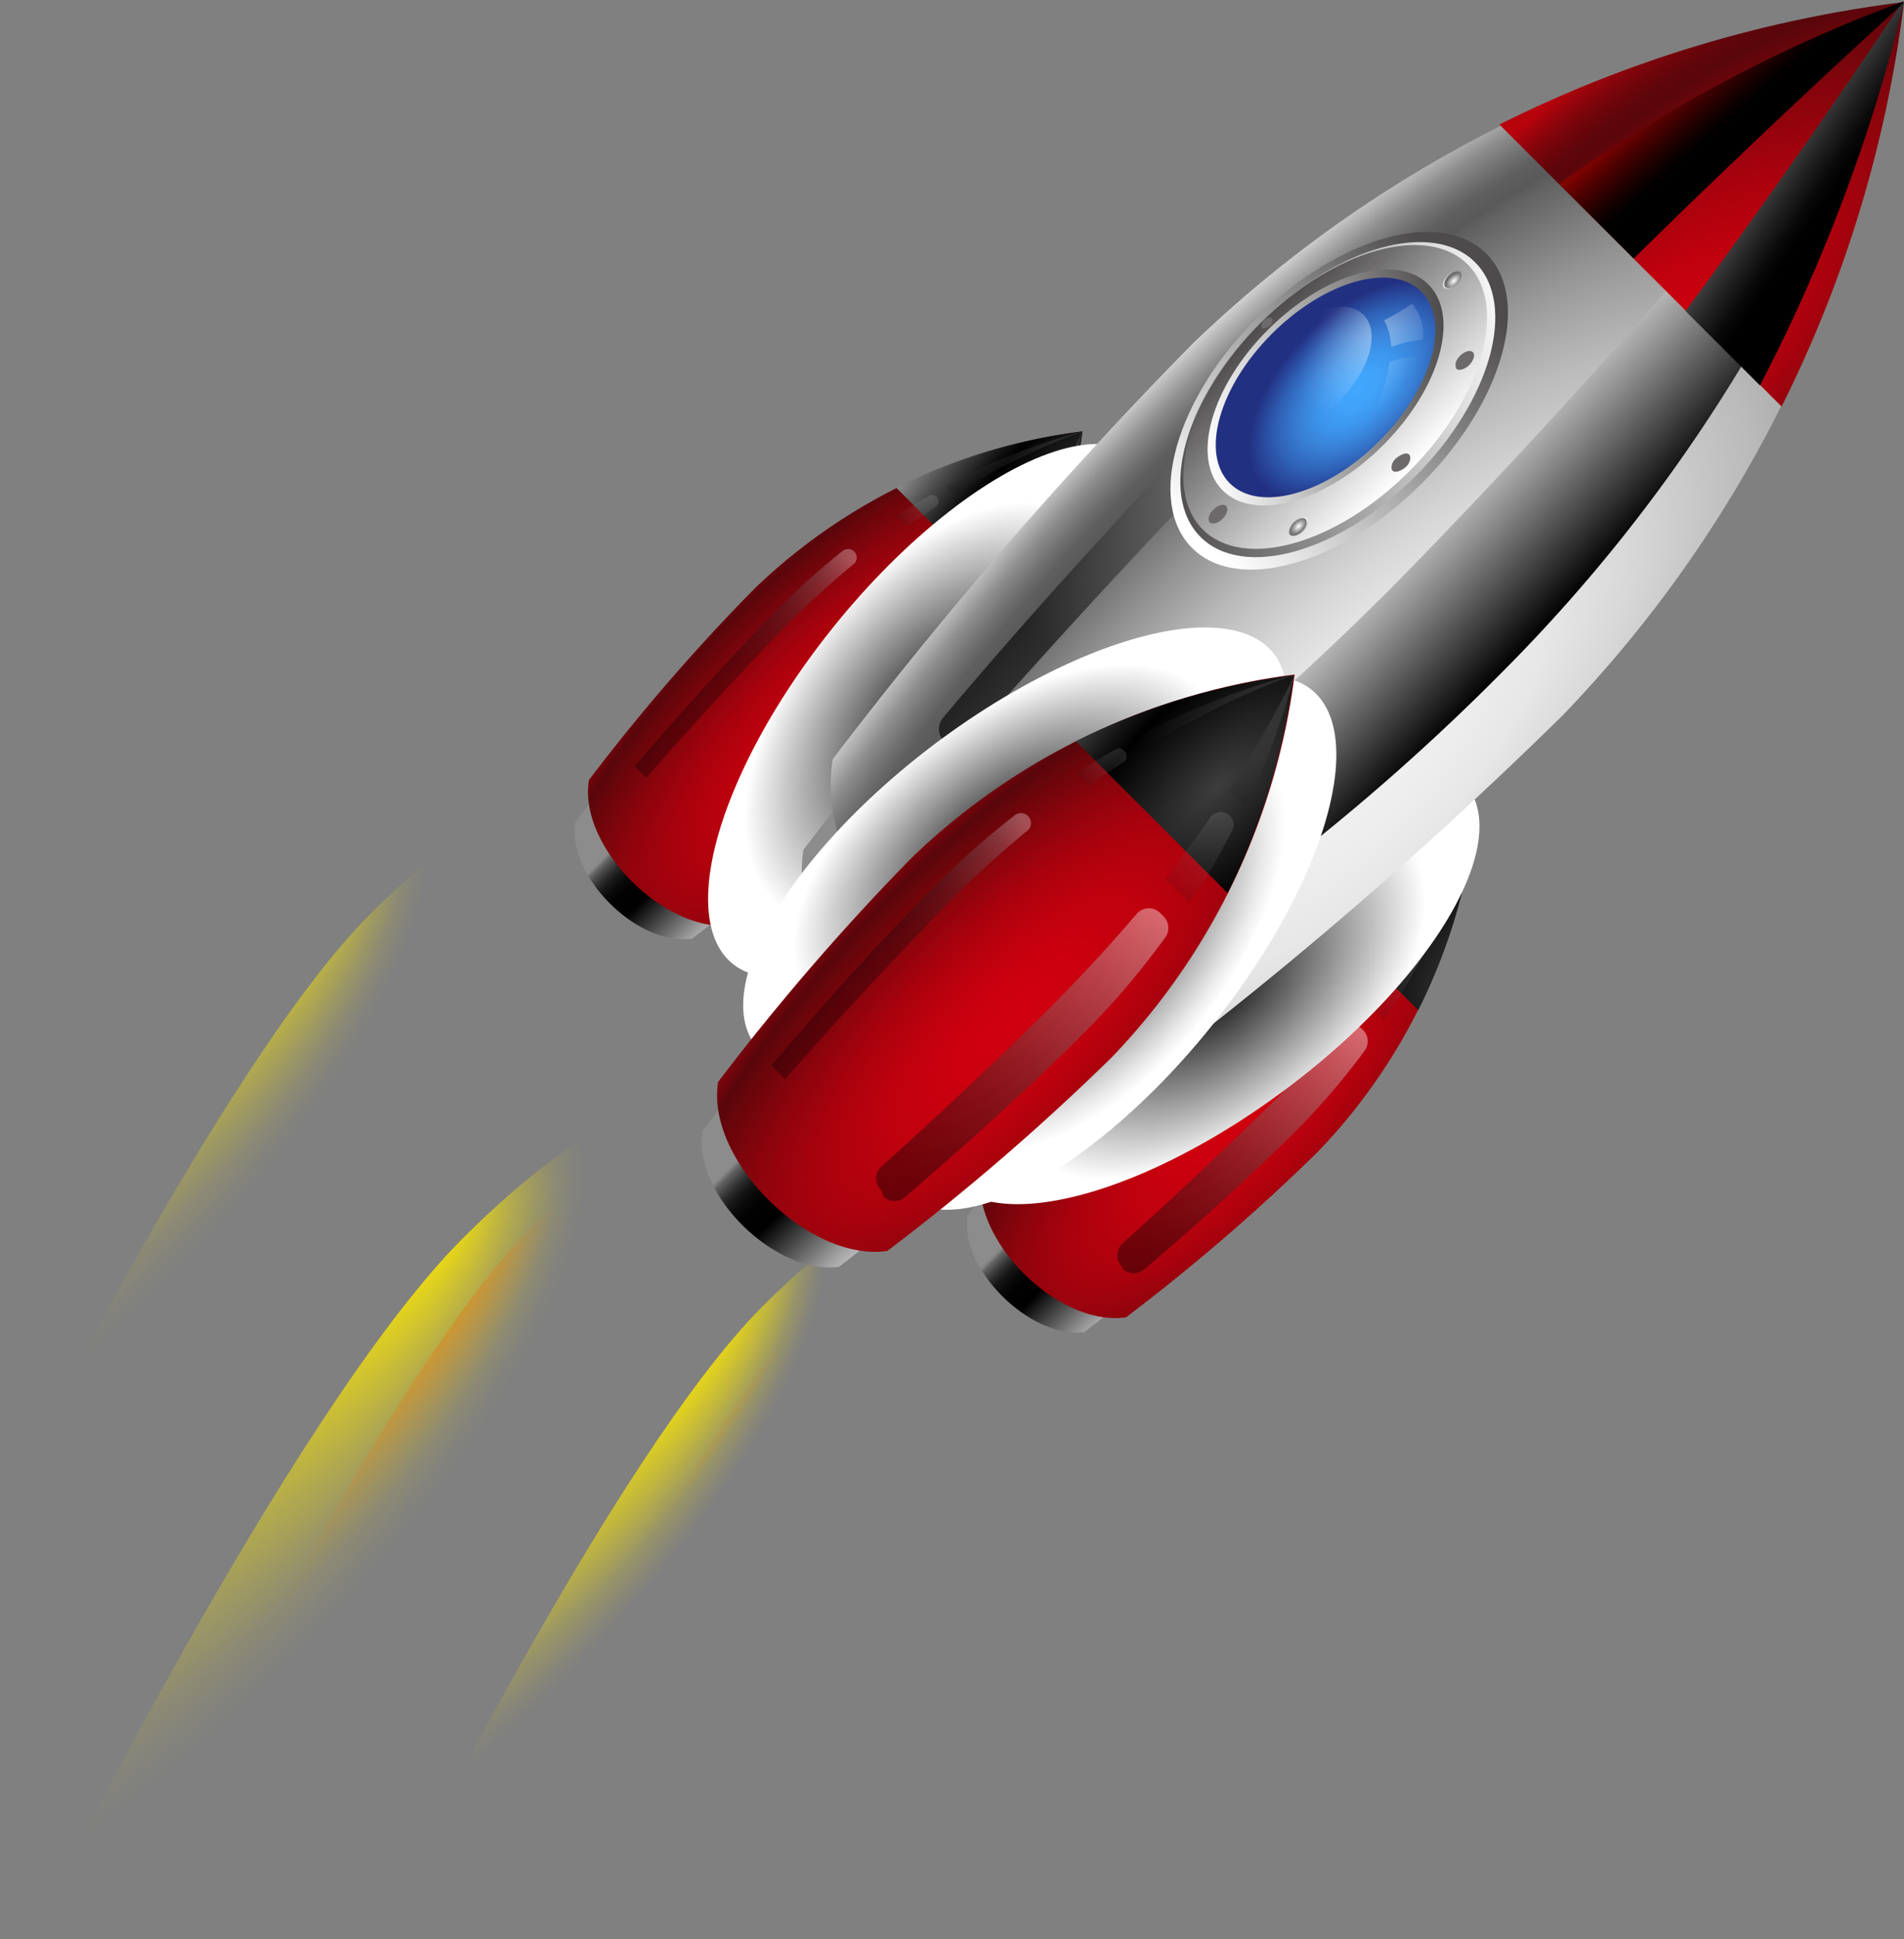 <svg xmlns="http://www.w3.org/2000/svg" xmlns:xlink="http://www.w3.org/1999/xlink" viewBox="0 0 64.24 65.4"><rect x="0" y="0" width="64.24" height="65.4" fill="#808080" stroke="none"/><defs><style>.cls-1{isolation:isolate;}.cls-2{fill:url(#radial-gradient);}.cls-3{fill:url(#radial-gradient-3);}.cls-4{fill:url(#radial-gradient-5);}.cls-5{fill:url(#linear-gradient);}.cls-6{fill:url(#radial-gradient-6);}.cls-7{fill:url(#radial-gradient-7);}.cls-21,.cls-46,.cls-8{opacity:0.3;}.cls-11,.cls-12,.cls-13,.cls-14,.cls-21,.cls-22,.cls-23,.cls-24,.cls-25,.cls-26,.cls-34,.cls-38,.cls-39,.cls-40,.cls-46,.cls-47,.cls-48,.cls-49,.cls-50,.cls-51,.cls-8,.cls-9{mix-blend-mode:screen;}.cls-8{fill:url(#linear-gradient-2);}.cls-22,.cls-47,.cls-9{opacity:0.4;}.cls-9{fill:url(#linear-gradient-3);}.cls-10{opacity:0.19;}.cls-11,.cls-12,.cls-13,.cls-14,.cls-23,.cls-24,.cls-25,.cls-26,.cls-40,.cls-48,.cls-49,.cls-50,.cls-51{opacity:0.6;}.cls-11{fill:url(#linear-gradient-4);}.cls-12{fill:url(#linear-gradient-5);}.cls-13{fill:url(#linear-gradient-6);}.cls-14{fill:url(#linear-gradient-7);}.cls-15{fill:url(#radial-gradient-8);}.cls-16{fill:url(#radial-gradient-10);}.cls-17{fill:url(#radial-gradient-12);}.cls-18{fill:url(#linear-gradient-8);}.cls-19{fill:url(#radial-gradient-13);}.cls-20{fill:url(#radial-gradient-14);}.cls-21{fill:url(#linear-gradient-9);}.cls-22{fill:url(#linear-gradient-10);}.cls-23{fill:url(#linear-gradient-11);}.cls-24{fill:url(#linear-gradient-12);}.cls-25{fill:url(#linear-gradient-13);}.cls-26{fill:url(#linear-gradient-14);}.cls-27,.cls-28,.cls-41,.cls-42{mix-blend-mode:multiply;}.cls-27{fill:url(#radial-gradient-15);}.cls-28{fill:url(#radial-gradient-16);}.cls-29{fill:url(#radial-gradient-17);}.cls-30{fill:url(#radial-gradient-19);}.cls-31{fill:url(#radial-gradient-21);}.cls-32{fill:url(#linear-gradient-15);}.cls-33{fill:url(#radial-gradient-22);}.cls-35{fill:url(#linear-gradient-16);}.cls-36{fill:url(#linear-gradient-17);}.cls-37{fill:url(#radial-gradient-23);}.cls-38{fill:url(#linear-gradient-18);}.cls-39{fill:url(#linear-gradient-19);}.cls-40{fill:url(#linear-gradient-20);}.cls-41{fill:url(#radial-gradient-24);}.cls-42{fill:url(#radial-gradient-25);}.cls-43{fill:url(#linear-gradient-21);}.cls-44{fill:url(#radial-gradient-26);}.cls-45{fill:url(#radial-gradient-27);}.cls-46{fill:url(#linear-gradient-22);}.cls-47{fill:url(#linear-gradient-23);}.cls-48{fill:url(#linear-gradient-24);}.cls-49{fill:url(#linear-gradient-25);}.cls-50{fill:url(#linear-gradient-26);}.cls-51{fill:url(#linear-gradient-27);}.cls-52{fill:url(#linear-gradient-28);}.cls-53{fill:url(#linear-gradient-29);}.cls-54{fill:url(#linear-gradient-30);}.cls-55{fill:url(#linear-gradient-31);}.cls-56{fill:url(#radial-gradient-28);}.cls-57{fill:url(#radial-gradient-29);}.cls-58{fill:url(#radial-gradient-30);}.cls-59{fill:url(#radial-gradient-31);}.cls-60{fill:url(#radial-gradient-32);}.cls-61{fill:url(#radial-gradient-33);}.cls-62{fill:url(#radial-gradient-34);}.cls-63{fill:url(#radial-gradient-35);}.cls-64{fill:url(#radial-gradient-36);}.cls-65{fill:url(#radial-gradient-37);}.cls-66{fill:url(#radial-gradient-38);}.cls-67{fill:url(#radial-gradient-39);}.cls-68{fill:url(#radial-gradient-40);}.cls-69{fill:url(#radial-gradient-41);}.cls-70{fill:url(#radial-gradient-42);}.cls-71{fill:url(#radial-gradient-43);}.cls-72{fill:url(#radial-gradient-44);}.cls-73{fill:url(#radial-gradient-45);}.cls-74{fill:url(#radial-gradient-46);}.cls-75{fill:url(#radial-gradient-47);}</style><radialGradient id="radial-gradient" cx="1833.13" cy="-1063.78" fx="1820.678" r="17.11" gradientTransform="matrix(-0.71, 0.71, 0.24, 0.24, 1589.57, -976.76)" gradientUnits="userSpaceOnUse"><stop offset="0" stop-color="#ffea00"/><stop offset="0.07" stop-color="#ffea00" stop-opacity="0.89"/><stop offset="0.27" stop-color="#ffea00" stop-opacity="0.63"/><stop offset="0.46" stop-color="#ffea00" stop-opacity="0.4"/><stop offset="0.63" stop-color="#ffea00" stop-opacity="0.23"/><stop offset="0.78" stop-color="#ffea00" stop-opacity="0.1"/><stop offset="0.91" stop-color="#ffea00" stop-opacity="0.03"/><stop offset="1" stop-color="#ffea00" stop-opacity="0"/></radialGradient><radialGradient id="radial-gradient-3" cx="1830.25" cy="-1063.82" fx="1820.452" r="13.46" gradientTransform="matrix(-0.71, 0.71, 0.24, 0.24, 1589.57, -976.76)" gradientUnits="userSpaceOnUse"><stop offset="0" stop-color="#ff6500"/><stop offset="0.07" stop-color="#ff6500" stop-opacity="0.89"/><stop offset="0.27" stop-color="#ff6500" stop-opacity="0.63"/><stop offset="0.46" stop-color="#ff6500" stop-opacity="0.4"/><stop offset="0.63" stop-color="#ff6500" stop-opacity="0.23"/><stop offset="0.78" stop-color="#ff6500" stop-opacity="0.1"/><stop offset="0.91" stop-color="#ff6500" stop-opacity="0.03"/><stop offset="1" stop-color="#ff6500" stop-opacity="0"/></radialGradient><radialGradient id="radial-gradient-5" cx="1825.96" cy="-1063.87" fx="1819.498" r="8.88" gradientTransform="matrix(-0.71, 0.71, 0.24, 0.24, 1589.57, -976.77)" gradientUnits="userSpaceOnUse"><stop offset="0" stop-color="#fff"/><stop offset="0.07" stop-color="#fff" stop-opacity="0.89"/><stop offset="0.27" stop-color="#fff" stop-opacity="0.63"/><stop offset="0.46" stop-color="#fff" stop-opacity="0.4"/><stop offset="0.63" stop-color="#fff" stop-opacity="0.23"/><stop offset="0.78" stop-color="#fff" stop-opacity="0.1"/><stop offset="0.91" stop-color="#fff" stop-opacity="0.03"/><stop offset="1" stop-color="#fff" stop-opacity="0"/></radialGradient><linearGradient id="linear-gradient" x1="-443.89" y1="333.1" x2="-437.33" y2="333.1" gradientTransform="matrix(-0.71, -0.71, -0.71, 0.71, -18.39, -492.49)" gradientUnits="userSpaceOnUse"><stop offset="0" stop-color="#3d3d3d"/><stop offset="0.04" stop-color="#424242"/><stop offset="0.09" stop-color="#4f4f4f"/><stop offset="0.14" stop-color="#666"/><stop offset="0.19" stop-color="#858585"/><stop offset="0.24" stop-color="#adadad"/><stop offset="0.26" stop-color="#bdbdbd"/><stop offset="0.3" stop-color="#b5b5b5"/><stop offset="0.35" stop-color="#a0a0a0"/><stop offset="0.39" stop-color="#8c8c8c"/><stop offset="0.66"/><stop offset="0.75" stop-color="#020202"/><stop offset="0.8" stop-color="#0a0a0a"/><stop offset="0.84" stop-color="#181818"/><stop offset="0.87" stop-color="#2b2b2b"/><stop offset="0.9" stop-color="#444"/><stop offset="0.93" stop-color="#626262"/><stop offset="0.95" stop-color="#868686"/><stop offset="0.96" stop-color="#8c8c8c"/></linearGradient><radialGradient id="radial-gradient-6" cx="-443.11" cy="333.45" r="18.21" gradientTransform="matrix(-0.71, 0.71, 0.26, 0.26, -341.81, 282.31)" gradientUnits="userSpaceOnUse"><stop offset="0" stop-color="#d1000e"/><stop offset="0.13" stop-color="#cc000e"/><stop offset="0.27" stop-color="#bf010e"/><stop offset="0.42" stop-color="#a8020d"/><stop offset="0.57" stop-color="#89040c"/><stop offset="0.73" stop-color="#61060b"/><stop offset="0.76" stop-color="#59060b"/><stop offset="0.84" stop-color="#88040c"/><stop offset="0.93" stop-color="#b6030c"/></radialGradient><radialGradient id="radial-gradient-7" cx="46.98" cy="40.44" r="13.87" gradientTransform="matrix(-0.71, 0.71, 0.36, 0.36, 86.59, 1.32)" gradientUnits="userSpaceOnUse"><stop offset="0" stop-color="#3d3d3d"/><stop offset="0.43"/><stop offset="0.52" stop-color="#151515"/><stop offset="0.7" stop-color="#4c4c4c"/><stop offset="0.89" stop-color="#8c8c8c"/></radialGradient><linearGradient id="linear-gradient-2" x1="52.67" y1="56.39" x2="52.67" y2="46.08" gradientTransform="matrix(-0.71, -0.71, -0.71, 0.71, 129.54, 53.53)" gradientUnits="userSpaceOnUse"><stop offset="0"/><stop offset="0.37" stop-color="#020202"/><stop offset="0.51" stop-color="#090909"/><stop offset="0.6" stop-color="#141414"/><stop offset="0.68" stop-color="#252525"/><stop offset="0.75" stop-color="#3b3b3b"/><stop offset="0.8" stop-color="#575757"/><stop offset="0.86" stop-color="#777"/><stop offset="0.91" stop-color="#9d9d9d"/><stop offset="0.95" stop-color="#c8c8c8"/><stop offset="0.99" stop-color="#f6f6f6"/><stop offset="1" stop-color="#fff"/></linearGradient><linearGradient id="linear-gradient-3" x1="47.75" y1="56.69" x2="47.75" y2="45.28" gradientTransform="matrix(-0.71, -0.71, -0.71, 0.71, 129.54, 53.53)" gradientUnits="userSpaceOnUse"><stop offset="0"/><stop offset="0.11" stop-color="#040404"/><stop offset="0.24" stop-color="#111"/><stop offset="0.37" stop-color="#272727"/><stop offset="0.5" stop-color="#464646"/><stop offset="0.63" stop-color="#6d6d6d"/><stop offset="0.77" stop-color="#9d9d9d"/><stop offset="0.91" stop-color="#d4d4d4"/><stop offset="1" stop-color="#fff"/></linearGradient><linearGradient id="linear-gradient-4" x1="51.06" y1="42.27" x2="51.06" y2="37.71" gradientTransform="matrix(-0.71, -0.71, -0.71, 0.71, 129.54, 53.53)" gradientUnits="userSpaceOnUse"><stop offset="0"/><stop offset="0.14" stop-color="#242424"/><stop offset="0.74" stop-color="silver"/><stop offset="1" stop-color="#fff"/></linearGradient><linearGradient id="linear-gradient-5" x1="52.15" y1="44.22" x2="52.15" y2="42.75" xlink:href="#linear-gradient-4"/><linearGradient id="linear-gradient-6" x1="48.22" y1="44.55" x2="48.22" y2="41.92" xlink:href="#linear-gradient-4"/><linearGradient id="linear-gradient-7" x1="49.24" y1="41.43" x2="49.24" y2="37.71" xlink:href="#linear-gradient-4"/><radialGradient id="radial-gradient-8" cx="1833.13" cy="-1107.72" fx="1820.678" r="17.11" gradientTransform="matrix(-0.71, 0.71, 0.24, 0.24, 1586.68, -979.66)" xlink:href="#radial-gradient"/><radialGradient id="radial-gradient-10" cx="1830.25" cy="-1107.76" fx="1820.452" r="13.46" gradientTransform="matrix(-0.71, 0.71, 0.24, 0.24, 1586.68, -979.66)" xlink:href="#radial-gradient-3"/><radialGradient id="radial-gradient-12" cx="1825.96" cy="-1107.81" fx="1819.498" r="8.88" gradientTransform="matrix(-0.71, 0.71, 0.24, 0.24, 1586.67, -979.66)" xlink:href="#radial-gradient-5"/><linearGradient id="linear-gradient-8" x1="-425.18" y1="333.1" x2="-418.62" y2="333.1" xlink:href="#linear-gradient"/><radialGradient id="radial-gradient-13" cx="-424.4" cy="333.45" r="18.21" gradientTransform="matrix(-0.71, 0.71, 0.26, 0.26, -341.81, 255.84)" xlink:href="#radial-gradient-6"/><radialGradient id="radial-gradient-14" cx="-423.06" cy="322.97" r="13.05" gradientTransform="matrix(-0.71, 0.71, 0.27, 0.27, -334.03, 246.91)" xlink:href="#radial-gradient-7"/><linearGradient id="linear-gradient-9" x1="71.38" y1="56.39" x2="71.38" y2="46.08" xlink:href="#linear-gradient-2"/><linearGradient id="linear-gradient-10" x1="66.47" y1="56.69" x2="66.47" y2="45.28" xlink:href="#linear-gradient-3"/><linearGradient id="linear-gradient-11" x1="69.77" y1="42.27" x2="69.77" y2="37.71" xlink:href="#linear-gradient-4"/><linearGradient id="linear-gradient-12" x1="70.89" y1="44.22" x2="70.89" y2="42.75" xlink:href="#linear-gradient-4"/><linearGradient id="linear-gradient-13" x1="66.97" y1="44.55" x2="66.97" y2="41.92" xlink:href="#linear-gradient-4"/><linearGradient id="linear-gradient-14" x1="67.95" y1="41.43" x2="67.95" y2="37.71" xlink:href="#linear-gradient-4"/><radialGradient id="radial-gradient-15" cx="66.6" cy="50.16" r="8.38" gradientTransform="matrix(-1, 0, 0, 0.59, 115.76, 11.55)" gradientUnits="userSpaceOnUse"><stop offset="0"/><stop offset="0.85" stop-color="#d8d8d8"/><stop offset="1" stop-color="#fff"/></radialGradient><radialGradient id="radial-gradient-16" cx="51.19" cy="63.85" r="8.38" gradientTransform="matrix(-1, 0, 0, 0.59, 109.51, 12.67)" xlink:href="#radial-gradient-15"/><radialGradient id="radial-gradient-17" cx="1839.65" cy="-1082.19" fx="1825.109" r="19.98" gradientTransform="matrix(-0.71, 0.71, 0.24, 0.24, 1588.36, -977.98)" xlink:href="#radial-gradient"/><radialGradient id="radial-gradient-19" cx="1836.29" cy="-1082.24" fx="1824.845" r="15.72" gradientTransform="matrix(-0.71, 0.71, 0.24, 0.24, 1588.36, -977.98)" xlink:href="#radial-gradient-3"/><radialGradient id="radial-gradient-21" cx="1831.28" cy="-1082.3" fx="1823.731" r="10.37" gradientTransform="matrix(-0.71, 0.71, 0.24, 0.24, 1588.35, -977.98)" xlink:href="#radial-gradient-5"/><linearGradient id="linear-gradient-15" x1="-438.38" y1="319.52" x2="-424.14" y2="319.52" xlink:href="#linear-gradient"/><radialGradient id="radial-gradient-22" cx="-436.45" cy="320.27" r="39.52" gradientTransform="matrix(-0.68, 0.73, 0.28, 0.26, -323.05, 278.34)" gradientUnits="userSpaceOnUse"><stop offset="0" stop-color="#f2f2f2"/><stop offset="0.13" stop-color="#ededed"/><stop offset="0.13" stop-color="#ededed"/><stop offset="0.22" stop-color="#e7e7e7"/><stop offset="0.33" stop-color="#d6d6d6"/><stop offset="0.46" stop-color="#bababa"/><stop offset="0.6" stop-color="#939393"/><stop offset="0.75" stop-color="#626262"/><stop offset="0.77" stop-color="#595959"/><stop offset="0.8" stop-color="#5f5f5f"/><stop offset="0.83" stop-color="#717171"/><stop offset="0.87" stop-color="#8e8e8e"/><stop offset="0.91" stop-color="#b7b7b7"/><stop offset="0.95" stop-color="#e5e5e5"/><stop offset="0.96" stop-color="#dbdbdb"/><stop offset="0.97" stop-color="#bfbfbf"/><stop offset="0.99" stop-color="#939393"/><stop offset="1" stop-color="#7f7f7f"/></radialGradient><linearGradient id="linear-gradient-16" x1="59.53" y1="7.88" x2="59.53" y2="7.88" gradientTransform="matrix(-0.71, -0.71, -0.71, 0.71, 129.54, 53.53)" gradientUnits="userSpaceOnUse"><stop offset="0" stop-color="#f2f2f2"/><stop offset="0.11" stop-color="#ededed"/><stop offset="0.24" stop-color="#e0e0e0"/><stop offset="0.38" stop-color="#c9c9c9"/><stop offset="0.51" stop-color="#aaa"/><stop offset="0.66" stop-color="#818181"/><stop offset="0.8" stop-color="#4f4f4f"/><stop offset="0.95" stop-color="#151515"/><stop offset="1"/></linearGradient><linearGradient id="linear-gradient-17" x1="66.58" y1="31.53" x2="59.99" y2="31.53" gradientTransform="matrix(-0.71, -0.71, -0.69, 0.73, 133.99, 57.98)" gradientUnits="userSpaceOnUse"><stop offset="0" stop-color="#f2f2f2"/><stop offset="0.39" stop-color="#979797"/><stop offset="1"/></linearGradient><radialGradient id="radial-gradient-23" cx="57.03" cy="23.54" r="22.74" gradientTransform="matrix(-0.71, 0.71, 0.27, 0.27, 106.56, -16.81)" gradientUnits="userSpaceOnUse"><stop offset="0" stop-color="#d1000e"/><stop offset="0.13" stop-color="#cc000e"/><stop offset="0.27" stop-color="#bf010e"/><stop offset="0.42" stop-color="#a8020d"/><stop offset="0.57" stop-color="#89040c"/><stop offset="0.73" stop-color="#61060b"/><stop offset="0.76" stop-color="#59060b"/><stop offset="0.8" stop-color="#5e060b"/><stop offset="0.85" stop-color="#6c050b"/><stop offset="0.91" stop-color="#83050b"/><stop offset="0.97" stop-color="#a3040c"/><stop offset="1" stop-color="#b6030c"/></radialGradient><linearGradient id="linear-gradient-18" x1="83.75" y1="14.57" x2="78.57" y2="14.14" gradientTransform="matrix(-0.71, -0.71, -0.63, 0.78, 144.23, 68.22)" gradientUnits="userSpaceOnUse"><stop offset="0" stop-color="#f2f2f2"/><stop offset="0.13" stop-color="#c9c9c9"/><stop offset="0.37" stop-color="#828282"/><stop offset="0.58" stop-color="#4a4a4a"/><stop offset="0.77" stop-color="#222"/><stop offset="0.91" stop-color="#090909"/><stop offset="1"/></linearGradient><linearGradient id="linear-gradient-19" x1="63.95" y1="13.99" x2="60.46" y2="14.22" gradientTransform="matrix(-0.71, -0.71, -0.71, 0.71, 129.54, 53.53)" gradientUnits="userSpaceOnUse"><stop offset="0" stop-color="#ff0500"/><stop offset="0.16" stop-color="#c90400"/><stop offset="0.39" stop-color="#820300"/><stop offset="0.6" stop-color="#4a0100"/><stop offset="0.78" stop-color="#220100"/><stop offset="0.92" stop-color="#090000"/><stop offset="1"/></linearGradient><linearGradient id="linear-gradient-20" x1="65.07" y1="43.52" x2="65.07" y2="24.34" xlink:href="#linear-gradient-4"/><radialGradient id="radial-gradient-24" cx="57.86" cy="66.38" r="8.38" gradientTransform="matrix(-1, 0, 0, 0.52, 109.66, 10.87)" xlink:href="#radial-gradient-15"/><radialGradient id="radial-gradient-25" cx="56.28" cy="60.19" r="8.38" gradientTransform="matrix(-1, 0, 0, 0.52, 111.24, 17.27)" gradientUnits="userSpaceOnUse"><stop offset="0"/><stop offset="0.33" stop-color="#5d5d5d"/><stop offset="0.66" stop-color="#b3b3b3"/><stop offset="0.89" stop-color="#eaeaea"/><stop offset="1" stop-color="#fff"/></radialGradient><linearGradient id="linear-gradient-21" x1="-436.59" y1="336.17" x2="-428.93" y2="336.17" xlink:href="#linear-gradient"/><radialGradient id="radial-gradient-26" cx="-435.67" cy="336.57" r="21.27" gradientTransform="matrix(-0.71, 0.71, 0.26, 0.26, -344.84, 273.18)" xlink:href="#radial-gradient-6"/><radialGradient id="radial-gradient-27" cx="-435.48" cy="326.22" r="16.47" gradientTransform="matrix(-0.71, 0.71, 0.31, 0.31, -351.53, 251.59)" xlink:href="#radial-gradient-7"/><linearGradient id="linear-gradient-22" x1="60.96" y1="60.26" x2="60.96" y2="48.22" xlink:href="#linear-gradient-2"/><linearGradient id="linear-gradient-23" x1="55.22" y1="60.61" x2="55.22" y2="47.28" xlink:href="#linear-gradient-3"/><linearGradient id="linear-gradient-24" x1="59.08" y1="43.77" x2="59.08" y2="38.45" xlink:href="#linear-gradient-4"/><linearGradient id="linear-gradient-25" x1="60.38" y1="46.04" x2="60.38" y2="44.34" xlink:href="#linear-gradient-4"/><linearGradient id="linear-gradient-26" x1="55.76" y1="46.43" x2="55.76" y2="43.36" xlink:href="#linear-gradient-4"/><linearGradient id="linear-gradient-27" x1="56.96" y1="42.78" x2="56.96" y2="38.45" xlink:href="#linear-gradient-4"/><linearGradient id="linear-gradient-28" x1="63.4" y1="37.48" x2="63.4" y2="25.11" gradientTransform="matrix(0, -1, -1, 0, 93.75, 93.92)" gradientUnits="userSpaceOnUse"><stop offset="0" stop-color="#fff"/><stop offset="1" stop-color="#4d4b4b"/></linearGradient><linearGradient id="linear-gradient-29" x1="-430.93" y1="307.11" x2="-423.71" y2="317.35" gradientTransform="matrix(0, -1, -1, 0, 375.19, -396.75)" xlink:href="#linear-gradient-28"/><linearGradient id="linear-gradient-30" x1="645.29" y1="-263.83" x2="652.38" y2="-263.83" gradientTransform="matrix(0, -1, -1, 0, -201.08, 679.22)" xlink:href="#linear-gradient-28"/><linearGradient id="linear-gradient-31" x1="651.71" y1="-260.14" x2="646.89" y2="-267.5" gradientTransform="matrix(0, -1, -1, 0, -201.41, 679.35)" xlink:href="#linear-gradient-28"/><radialGradient id="radial-gradient-28" cx="85.86" cy="-264.57" r="4.57" gradientTransform="matrix(0, -0.56, -1, 0, -201.41, 78.99)" gradientUnits="userSpaceOnUse"><stop offset="0" stop-color="#42a7ff"/><stop offset="0.16" stop-color="#41a3fa"/><stop offset="0.35" stop-color="#3d96ed"/><stop offset="0.54" stop-color="#3880d6"/><stop offset="0.74" stop-color="#2f62b7"/><stop offset="0.94" stop-color="#253c8f"/><stop offset="1" stop-color="#223082"/></radialGradient><radialGradient id="radial-gradient-29" cx="87.26" cy="-263.83" r="4.06" gradientTransform="matrix(-0.4, -0.4, -0.71, 0.71, -89.53, 251.22)" gradientUnits="userSpaceOnUse"><stop offset="0" stop-color="#fff" stop-opacity="0.53"/><stop offset="0.22" stop-color="#fff" stop-opacity="0.39"/><stop offset="0.58" stop-color="#fff" stop-opacity="0.18"/><stop offset="0.85" stop-color="#fff" stop-opacity="0.05"/><stop offset="1" stop-color="#fff" stop-opacity="0"/></radialGradient><radialGradient id="radial-gradient-30" cx="86.77" cy="-264.34" r="4.06" xlink:href="#radial-gradient-29"/><radialGradient id="radial-gradient-31" cx="86.7" cy="-269.15" r="0.81" gradientTransform="matrix(0, -0.56, -1, 0, -202.72, 74.9)" gradientUnits="userSpaceOnUse"><stop offset="0" stop-color="#fff"/><stop offset="1" stop-color="#6c6a6a"/></radialGradient><radialGradient id="radial-gradient-32" cx="86.44" cy="-269.43" r="0.34" xlink:href="#radial-gradient-31"/><radialGradient id="radial-gradient-33" cx="612.93" cy="-944.05" r="0.47" gradientTransform="matrix(-0.78, 0.22, -0.22, 0.78, 334.9, 628.11)" xlink:href="#radial-gradient-31"/><radialGradient id="radial-gradient-34" cx="612.79" cy="-944.21" r="0.2" gradientTransform="matrix(-0.78, 0.22, -0.22, 0.78, 334.9, 628.11)" xlink:href="#radial-gradient-31"/><radialGradient id="radial-gradient-35" cx="508.86" cy="-1793.22" r="0.47" gradientTransform="matrix(-0.71, 0.71, 0.4, 0.4, 1131.23, 379.27)" xlink:href="#radial-gradient-31"/><radialGradient id="radial-gradient-36" cx="508.71" cy="-1793.38" r="0.2" gradientTransform="matrix(-0.71, 0.71, 0.4, 0.4, 1131.23, 379.27)" xlink:href="#radial-gradient-31"/><radialGradient id="radial-gradient-37" cx="-165.4" cy="-2321.06" r="0.57" gradientTransform="matrix(-0.22, 0.78, 0.78, -0.22, 1833.31, -348.82)" xlink:href="#radial-gradient-31"/><radialGradient id="radial-gradient-38" cx="-165.58" cy="-2321.25" r="0.24" gradientTransform="matrix(-0.22, 0.78, 0.78, -0.22, 1833.31, -348.82)" xlink:href="#radial-gradient-31"/><radialGradient id="radial-gradient-39" cx="-1014.33" cy="-2216.69" r="0.81" gradientTransform="matrix(0, 0.56, 1, 0, 2275.73, 603.26)" xlink:href="#radial-gradient-31"/><radialGradient id="radial-gradient-40" cx="-1014.58" cy="-2216.96" r="0.34" gradientTransform="matrix(0, 0.56, 1, 0, 2275.73, 603.26)" xlink:href="#radial-gradient-31"/><radialGradient id="radial-gradient-41" cx="-1542.52" cy="-1542.31" r="0.81" gradientTransform="matrix(0.78, -0.22, 0.22, -0.78, 1604.25, -1507.88)" xlink:href="#radial-gradient-31"/><radialGradient id="radial-gradient-42" cx="-1542.78" cy="-1542.59" r="0.34" gradientTransform="matrix(0.78, -0.22, 0.22, -0.78, 1604.25, -1507.88)" xlink:href="#radial-gradient-31"/><radialGradient id="radial-gradient-43" cx="-1438.44" cy="-691.64" r="0.81" gradientTransform="matrix(0.71, -0.71, -0.4, -0.4, 807.92, -1259.04)" xlink:href="#radial-gradient-31"/><radialGradient id="radial-gradient-44" cx="-1438.69" cy="-691.91" r="0.34" gradientTransform="matrix(0.71, -0.71, -0.4, -0.4, 807.92, -1259.04)" xlink:href="#radial-gradient-31"/><radialGradient id="radial-gradient-45" cx="-764.02" cy="-165.16" r="0.81" gradientTransform="matrix(0.22, -0.78, -0.78, 0.22, 105.84, -530.95)" xlink:href="#radial-gradient-31"/><radialGradient id="radial-gradient-46" cx="-764.28" cy="-165.44" r="0.34" gradientTransform="matrix(0.22, -0.78, -0.78, 0.22, 105.84, -530.95)" xlink:href="#radial-gradient-31"/><radialGradient id="radial-gradient-47" cx="87.15" cy="-266.9" r="3.85" gradientTransform="matrix(0, -0.56, -1, 0, -202, 79.24)" xlink:href="#radial-gradient-29"/></defs><title>detail-rocket</title><g class="cls-1"><g id="Layer_1" data-name="Layer 1"><path class="cls-2" d="M30.93,81.31s15.2-7.45,20.22-12.48,5.39-8.86,3.25-11-6-1.77-11,3.26S30.93,81.31,30.93,81.31Z" transform="translate(-17.7 -17)"/><path class="cls-2" d="M30.93,81.31s15.2-7.45,20.22-12.48,5.39-8.86,3.25-11-6-1.77-11,3.26S30.93,81.31,30.93,81.31Z" transform="translate(-17.7 -17)"/><path class="cls-3" d="M35.56,76.68s11.95-5.86,15.91-9.81,4.24-7,2.56-8.66-4.71-1.39-8.66,2.56S35.56,76.68,35.56,76.68Z" transform="translate(-17.7 -17)"/><path class="cls-3" d="M35.56,76.68s11.95-5.86,15.91-9.81,4.24-7,2.56-8.66-4.71-1.39-8.66,2.56S35.56,76.68,35.56,76.68Z" transform="translate(-17.7 -17)"/><path class="cls-4" d="M41.84,70.4s7.89-3.87,10.5-6.48,2.8-4.6,1.69-5.71-3.11-.92-5.71,1.69S41.84,70.4,41.84,70.4Z" transform="translate(-17.7 -17)"/><path class="cls-5" d="M50.35,58a52.66,52.66,0,0,1,4.49-5.2,15.63,15.63,0,0,1,8.9-4.26,15.73,15.73,0,0,1-4.26,8.9,55.27,55.27,0,0,1-5.2,4.49C52.44,62.15,50.05,59.77,50.35,58Z" transform="translate(-17.7 -17)"/><path class="cls-6" d="M50.8,56.55a67.27,67.27,0,0,1,5.59-6.47,19.52,19.52,0,0,1,11.07-5.3,19.52,19.52,0,0,1-5.3,11.07,67.06,67.06,0,0,1-6.47,5.58C53.4,61.76,50.43,58.8,50.8,56.55Z" transform="translate(-17.7 -17)"/><path class="cls-7" d="M61.17,46.69a19.27,19.27,0,0,1,6.29-1.91,19.27,19.27,0,0,1-1.91,6.29Z" transform="translate(-17.7 -17)"/><path class="cls-8" d="M52.74,56.47l-.4-.39c1.6-1.9,3.38-3.85,4.79-5.26a23,23,0,0,1,2.43-2.11l.41.41a28.67,28.67,0,0,0-2.4,2.14C56.16,52.67,54.36,54.61,52.74,56.47Z" transform="translate(-17.7 -17)"/><path class="cls-9" d="M55.57,59.74a.55.55,0,0,1,0-.8c1.78-1.59,3.6-3.33,5-4.69.86-.85,1.62-1.7,2.31-2.52a.54.54,0,0,1,.8,0h0a.54.54,0,0,1,.06.71,24.25,24.25,0,0,1-2.31,2.7c-1.38,1.37-3.26,3.1-5.11,4.66a.55.55,0,0,1-.74,0Z" transform="translate(-17.7 -17)"/><g class="cls-10"><path class="cls-11" d="M62.85,46.62a20.68,20.68,0,0,1,4.61-1.84,23.77,23.77,0,0,0-4.33,2.13Z" transform="translate(-17.7 -17)"/><path class="cls-12" d="M62.41,46.86l.3.31c-.4.25-.81.52-1.24.82l-.36-.36C61.55,47.35,62,47.09,62.41,46.86Z" transform="translate(-17.7 -17)"/><path class="cls-13" d="M65.66,49.31c-.35.66-.76,1.37-1.24,2.1l-.71-.72c.48-.62.91-1.21,1.3-1.77a.37.37,0,0,1,.58-.05h0A.36.36,0,0,1,65.66,49.31Z" transform="translate(-17.7 -17)"/><path class="cls-14" d="M66,48.59l-.47-.47a27.62,27.62,0,0,0,1.91-3.34A20.14,20.14,0,0,1,66,48.59Z" transform="translate(-17.7 -17)"/></g><path class="cls-15" d="M17.7,68.07S32.89,60.63,37.92,55.6s5.39-8.86,3.25-11-6-1.77-11,3.25S17.7,68.07,17.7,68.07Z" transform="translate(-17.7 -17)"/><path class="cls-15" d="M17.7,68.07S32.89,60.63,37.92,55.6s5.39-8.86,3.25-11-6-1.77-11,3.25S17.7,68.07,17.7,68.07Z" transform="translate(-17.7 -17)"/><path class="cls-16" d="M22.33,63.45s12-5.86,15.91-9.82,4.24-7,2.55-8.65-4.7-1.4-8.65,2.56S22.33,63.45,22.33,63.45Z" transform="translate(-17.7 -17)"/><path class="cls-16" d="M22.33,63.45s12-5.86,15.91-9.82,4.24-7,2.55-8.65-4.7-1.4-8.65,2.56S22.33,63.45,22.33,63.45Z" transform="translate(-17.7 -17)"/><path class="cls-17" d="M28.61,57.16s7.89-3.86,10.5-6.47,2.79-4.6,1.68-5.71-3.1-.92-5.71,1.69S28.61,57.16,28.61,57.16Z" transform="translate(-17.7 -17)"/><path class="cls-18" d="M37.11,44.73a54.24,54.24,0,0,1,4.5-5.21,15.65,15.65,0,0,1,8.9-4.25,15.69,15.69,0,0,1-4.26,8.89,55.3,55.3,0,0,1-5.2,4.5C39.2,48.92,36.82,46.54,37.11,44.73Z" transform="translate(-17.7 -17)"/><path class="cls-19" d="M37.57,43.31a65.72,65.72,0,0,1,5.59-6.46,19.51,19.51,0,0,1,11.06-5.3,19.43,19.43,0,0,1-5.29,11.06,67.09,67.09,0,0,1-6.47,5.59C40.17,48.53,37.2,45.57,37.57,43.31Z" transform="translate(-17.7 -17)"/><path class="cls-20" d="M47.94,33.45a19.37,19.37,0,0,1,6.28-1.9,19.39,19.39,0,0,1-1.9,6.29Z" transform="translate(-17.7 -17)"/><path class="cls-21" d="M39.5,43.24l-.39-.4C40.7,41,42.49,39,43.9,37.59a24.56,24.56,0,0,1,2.22-2,.3.3,0,0,1,.39,0h0a.29.29,0,0,1,0,.43c-.71.58-1.43,1.23-2.15,1.94C42.93,39.44,41.13,41.37,39.5,43.24Z" transform="translate(-17.7 -17)"/><path class="cls-22" d="M42.34,46.5a.55.55,0,0,1,0-.79c1.78-1.6,3.61-3.33,5-4.69.85-.85,1.62-1.7,2.31-2.52a.54.54,0,0,1,.8,0h0a.56.56,0,0,1,.06.72,23.31,23.31,0,0,1-2.31,2.69c-1.38,1.38-3.26,3.1-5.11,4.67a.54.54,0,0,1-.74,0Z" transform="translate(-17.7 -17)"/><g class="cls-10"><path class="cls-23" d="M49.62,33.39a20.72,20.72,0,0,1,4.6-1.84,23.82,23.82,0,0,0-4.32,2.12Z" transform="translate(-17.7 -17)"/><path class="cls-24" d="M49.29,33.74h0a.22.22,0,0,1,0,.34l-1,.68-.36-.36c.39-.25.78-.48,1.15-.69A.23.23,0,0,1,49.29,33.74Z" transform="translate(-17.7 -17)"/><path class="cls-25" d="M52.55,35.83a22.93,22.93,0,0,1-1.36,2.35l-.72-.72c.6-.76,1.12-1.49,1.56-2.15Z" transform="translate(-17.7 -17)"/><path class="cls-26" d="M52.79,35.36l-.48-.47a26,26,0,0,0,1.91-3.34A19.87,19.87,0,0,1,52.79,35.36Z" transform="translate(-17.7 -17)"/></g><ellipse class="cls-27" cx="49.29" cy="40.97" rx="10.96" ry="4.47" transform="translate(-31.22 36.74) rotate(-51.23)"/><ellipse class="cls-28" cx="58.45" cy="50.13" rx="10.96" ry="4.47" transform="translate(-36.09 28.18) rotate(-36.94)"/><path class="cls-29" d="M18.73,82.4s17.74-8.7,23.61-14.56,6.3-10.35,3.8-12.85-7-2.07-12.85,3.8S18.73,82.4,18.73,82.4Z" transform="translate(-17.7 -17)"/><path class="cls-29" d="M18.73,82.4s17.74-8.7,23.61-14.56,6.3-10.35,3.8-12.85-7-2.07-12.85,3.8S18.73,82.4,18.73,82.4Z" transform="translate(-17.7 -17)"/><path class="cls-30" d="M24.13,77s14-6.84,18.58-11.46,4.95-8.14,3-10.11-5.49-1.63-10.11,3S24.13,77,24.13,77Z" transform="translate(-17.7 -17)"/><path class="cls-30" d="M24.13,77s14-6.84,18.58-11.46,4.95-8.14,3-10.11-5.49-1.63-10.11,3S24.13,77,24.13,77Z" transform="translate(-17.7 -17)"/><path class="cls-31" d="M31.47,69.66s9.21-4.51,12.26-7.56,3.26-5.37,2-6.67-3.63-1.08-6.67,2S31.47,69.66,31.47,69.66Z" transform="translate(-17.7 -17)"/><path class="cls-32" d="M44.81,45.66a119.5,119.5,0,0,1,9.75-11.29,34,34,0,0,1,19.31-9.24,34,34,0,0,1-9.24,19.31,116.67,116.67,0,0,1-11.29,9.75C49.35,54.76,44.16,49.6,44.81,45.66Z" transform="translate(-17.7 -17)"/><path class="cls-33" d="M45.8,42.6a146.3,146.3,0,0,1,12.13-14,42.3,42.3,0,0,1,24-11.49,42.3,42.3,0,0,1-11.49,24,144.88,144.88,0,0,1-14,12.12C51.44,53.91,45,47.49,45.8,42.6Z" transform="translate(-17.7 -17)"/><g class="cls-34"><path class="cls-35" d="M81.87,17Z" transform="translate(-17.7 -17)"/><path class="cls-36" d="M51.07,48.13A95.25,95.25,0,0,0,65.19,36.27a229.5,229.5,0,0,0,16.75-19.2A54.51,54.51,0,0,1,68.41,39.64,74.91,74.91,0,0,1,53.13,51.52C49.1,53,48,50.88,51.07,48.13Z" transform="translate(-17.7 -17)"/></g><path class="cls-37" d="M68.29,21.2a42,42,0,0,1,13.65-4.13,41.93,41.93,0,0,1-4.13,13.64Z" transform="translate(-17.7 -17)"/><path class="cls-38" d="M81.94,17.07A57.15,57.15,0,0,1,77.08,30l-2.51-2.51c4.19-5.68,6.86-9.77,7.32-10.41Z" transform="translate(-17.7 -17)"/><path class="cls-39" d="M81.92,17.05a48.7,48.7,0,0,0-11.61,6.16l2.51,2.51c5-4.92,8.54-8.08,9.09-8.62Z" transform="translate(-17.7 -17)"/><path class="cls-40" d="M49.54,42h0a.6.6,0,0,1,0-.82c3.37-4,7.07-8,10-11a51.57,51.57,0,0,1,4.85-4.25.6.6,0,0,1,.8,0l0,0a.6.6,0,0,1,0,.9c-1.55,1.27-3.12,2.67-4.68,4.23-2.94,2.94-6.65,6.92-10.07,10.81A.59.59,0,0,1,49.54,42Z" transform="translate(-17.7 -17)"/><ellipse class="cls-41" cx="51.93" cy="45.66" rx="10.96" ry="4.47" transform="translate(-34.71 23.37) rotate(-36.94)"/><ellipse class="cls-42" cx="55.09" cy="48.82" rx="10.96" ry="4.47" transform="translate(-35.17 44.19) rotate(-51.23)"/><path class="cls-43" d="M41.4,55.14a62.62,62.62,0,0,1,5.25-6.08,18.28,18.28,0,0,1,10.39-5,18.28,18.28,0,0,1-5,10.39A63.83,63.83,0,0,1,46,59.73C43.84,60,41.05,57.26,41.4,55.14Z" transform="translate(-17.7 -17)"/><path class="cls-44" d="M41.93,53.49a79.19,79.19,0,0,1,6.53-7.56,22.75,22.75,0,0,1,12.92-6.18A22.75,22.75,0,0,1,55.2,52.67a79,79,0,0,1-7.56,6.52C45,59.58,41.5,56.12,41.93,53.49Z" transform="translate(-17.7 -17)"/><path class="cls-45" d="M54,42a22.57,22.57,0,0,1,7.34-2.22,22.64,22.64,0,0,1-2.22,7.34Z" transform="translate(-17.7 -17)"/><path class="cls-46" d="M44.19,53.4l-.46-.46c1.86-2.22,3.94-4.49,5.59-6.14a28.25,28.25,0,0,1,2.6-2.29.34.34,0,0,1,.45,0h0a.33.33,0,0,1,0,.5c-.82.68-1.67,1.43-2.5,2.26C48.19,49,46.09,51.22,44.19,53.4Z" transform="translate(-17.7 -17)"/><path class="cls-47" d="M47.43,57.14a.54.54,0,0,1,0-.79c2.1-1.88,4.27-3.94,5.87-5.54q1.53-1.55,2.76-3a.54.54,0,0,1,.8,0l.13.13a.55.55,0,0,1,0,.71,26.3,26.3,0,0,1-2.74,3.21c-1.62,1.63-3.85,3.66-6,5.5a.54.54,0,0,1-.74,0Z" transform="translate(-17.7 -17)"/><g class="cls-10"><path class="cls-48" d="M56,41.89a24,24,0,0,1,5.38-2.14,27.88,27.88,0,0,0-5.05,2.48Z" transform="translate(-17.7 -17)"/><path class="cls-49" d="M55.62,42.31h0a.25.25,0,0,1,0,.39c-.39.25-.78.51-1.19.8L54,43.08q.69-.45,1.35-.81A.24.24,0,0,1,55.62,42.31Z" transform="translate(-17.7 -17)"/><path class="cls-50" d="M59.28,45a26.35,26.35,0,0,1-1.44,2.46L57,46.65c.57-.72,1.07-1.42,1.53-2.07a.43.43,0,0,1,.67-.06h0A.42.42,0,0,1,59.28,45Z" transform="translate(-17.7 -17)"/><path class="cls-51" d="M59.7,44.2l-.55-.55a32.46,32.46,0,0,0,2.23-3.9A22.8,22.8,0,0,1,59.7,44.2Z" transform="translate(-17.7 -17)"/></g><ellipse class="cls-52" cx="62.88" cy="30.52" rx="7.02" ry="3.94" transform="translate(-20.86 36.4) rotate(-45)"/><ellipse class="cls-53" cx="62.84" cy="30.48" rx="6.55" ry="3.68" transform="translate(-20.85 36.36) rotate(-45)"/><ellipse class="cls-54" cx="62.75" cy="30.39" rx="6.32" ry="3.54" transform="translate(-20.81 36.27) rotate(-45)"/><ellipse class="cls-55" cx="62.42" cy="30.06" rx="4.91" ry="2.75" transform="translate(-20.67 35.95) rotate(-45)"/><ellipse class="cls-56" cx="62.42" cy="30.06" rx="4.57" ry="2.56" transform="translate(-20.67 35.95) rotate(-45)"/><path class="cls-57" d="M65.62,29.05A5.88,5.88,0,0,1,64,31.68a7.32,7.32,0,0,1-.87.73,6.32,6.32,0,0,0,1.45-3.2A2.7,2.7,0,0,1,65.62,29.05Z" transform="translate(-17.7 -17)"/><path class="cls-58" d="M64.64,28.7a2.18,2.18,0,0,0-.24-.9,6.64,6.64,0,0,0,.94-.56,1.65,1.65,0,0,1,.37,1.21A5,5,0,0,0,64.64,28.7Z" transform="translate(-17.7 -17)"/><ellipse class="cls-59" cx="66.7" cy="26.43" rx="0.39" ry="0.22" transform="translate(-16.85 37.91) rotate(-45)"/><ellipse class="cls-60" cx="66.7" cy="26.43" rx="0.34" ry="0.19" transform="translate(-16.85 37.91) rotate(-45)"/><path class="cls-61" d="M63.85,25.86c0,.1,0,.15.13.13a.37.37,0,0,0,.23-.23c0-.1,0-.16-.13-.13A.37.37,0,0,0,63.85,25.86Z" transform="translate(-17.7 -17)"/><path class="cls-62" d="M63.88,25.85c0,.09,0,.14.11.11a.3.3,0,0,0,.19-.19c0-.09,0-.14-.11-.11A.3.3,0,0,0,63.88,25.85Z" transform="translate(-17.7 -17)"/><path class="cls-63" d="M60.28,28.06c0,.05.17,0,.26-.07s.12-.2.07-.25-.17,0-.25.07S60.23,28,60.28,28.06Z" transform="translate(-17.7 -17)"/><path class="cls-64" d="M60.31,28s.14,0,.21-.06.11-.18.07-.22-.14,0-.22.06S60.26,28,60.31,28Z" transform="translate(-17.7 -17)"/><path class="cls-65" d="M58.11,31.92a.41.41,0,0,0,.27-.27c0-.12,0-.19-.15-.16a.48.48,0,0,0-.28.28C57.92,31.89,58,32,58.11,31.92Z" transform="translate(-17.7 -17)"/><path class="cls-66" d="M58.12,31.89a.35.35,0,0,0,.23-.23c0-.11,0-.17-.13-.14a.41.41,0,0,0-.24.24C58,31.86,58,31.92,58.12,31.89Z" transform="translate(-17.7 -17)"/><ellipse class="cls-67" cx="58.79" cy="34.34" rx="0.39" ry="0.22" transform="translate(-24.76 34.63) rotate(-45)"/><ellipse class="cls-68" cx="58.79" cy="34.34" rx="0.34" ry="0.19" transform="translate(-24.76 34.63) rotate(-45)"/><path class="cls-69" d="M61.82,34.67c0-.17,0-.27-.22-.22a.61.61,0,0,0-.39.39c-.05.17,0,.27.22.22A.61.61,0,0,0,61.82,34.67Z" transform="translate(-17.7 -17)"/><path class="cls-70" d="M61.78,34.68c0-.15,0-.23-.19-.19a.55.55,0,0,0-.34.34c0,.14,0,.23.19.19A.55.55,0,0,0,61.78,34.68Z" transform="translate(-17.7 -17)"/><path class="cls-71" d="M65.24,32.33c-.08-.09-.28,0-.43.12s-.21.35-.12.43.28,0,.43-.12S65.33,32.41,65.24,32.33Z" transform="translate(-17.7 -17)"/><path class="cls-72" d="M65.2,32.37c-.07-.08-.24,0-.37.1s-.18.3-.1.37.24,0,.37-.1S65.28,32.44,65.2,32.37Z" transform="translate(-17.7 -17)"/><path class="cls-73" d="M67.2,28.85a.63.63,0,0,0-.39.39c0,.17,0,.27.22.22a.61.61,0,0,0,.39-.39C67.47,28.9,67.37,28.8,67.2,28.85Z" transform="translate(-17.7 -17)"/><path class="cls-74" d="M67.19,28.89a.55.55,0,0,0-.34.34c0,.15,0,.23.19.19a.55.55,0,0,0,.34-.34C67.42,28.94,67.33,28.85,67.19,28.89Z" transform="translate(-17.7 -17)"/><ellipse class="cls-75" cx="61.84" cy="29.48" rx="2.63" ry="1.48" transform="translate(-20.43 35.36) rotate(-45)"/></g></g></svg>